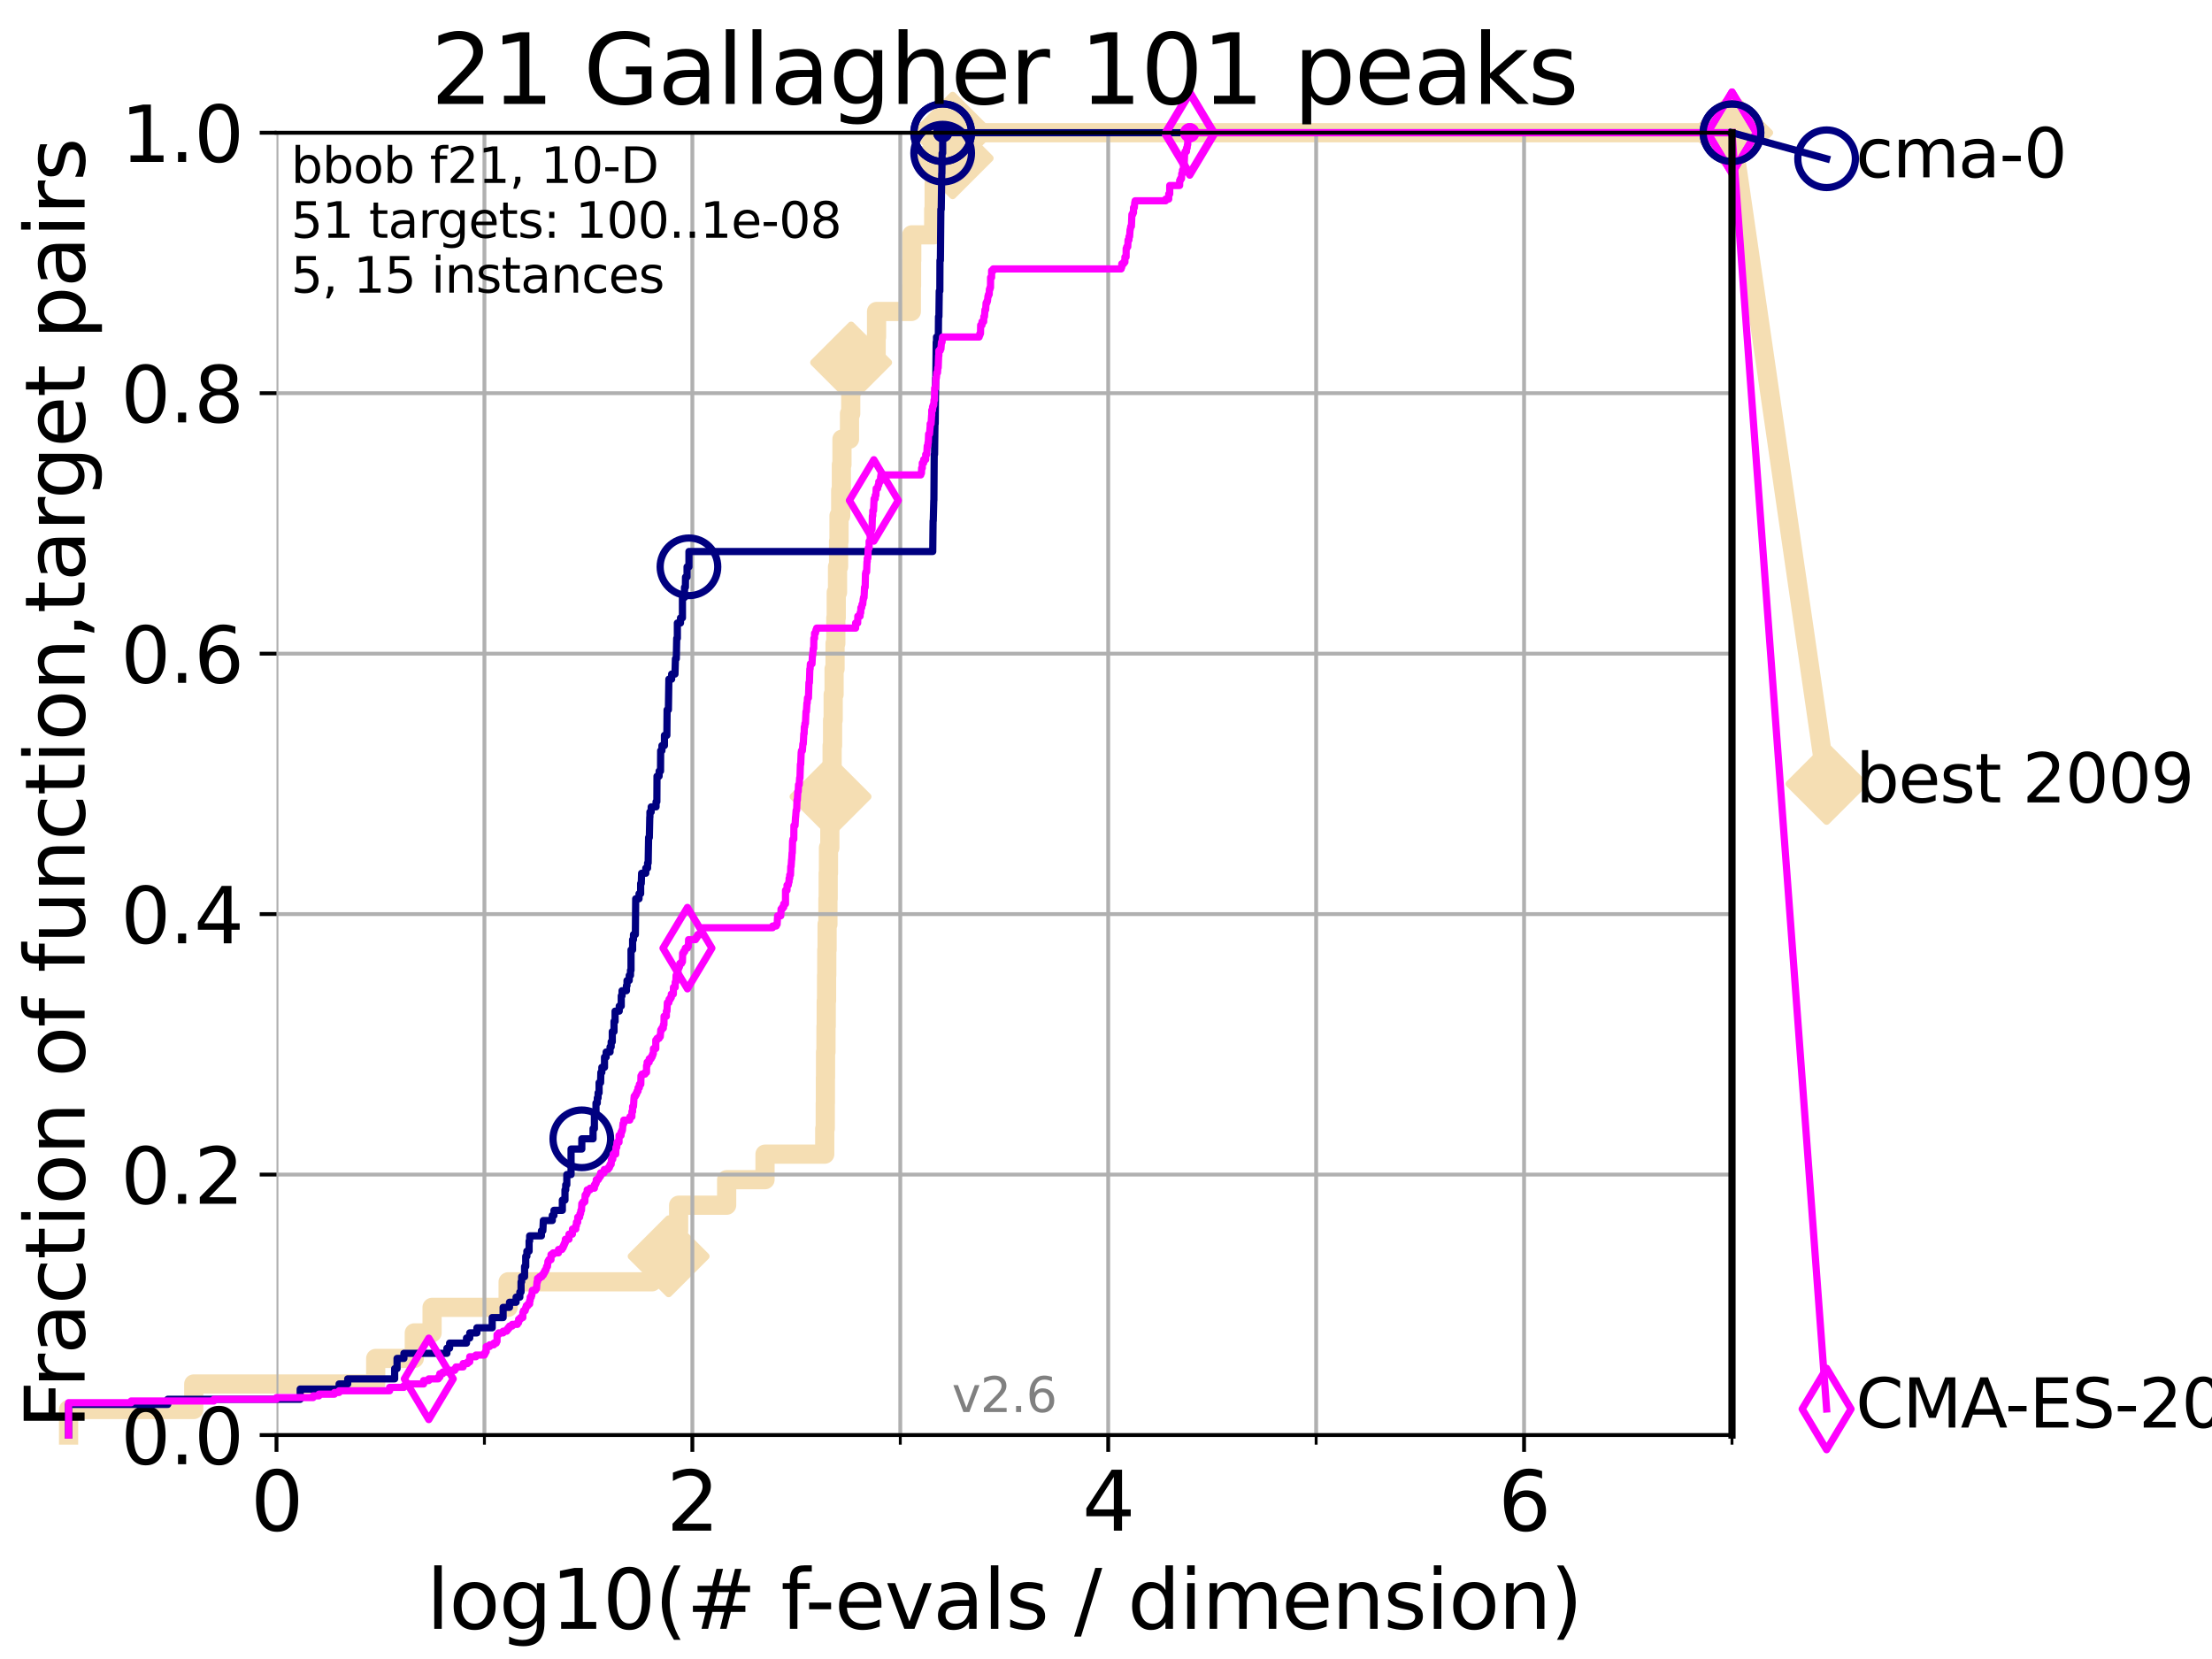 <?xml version="1.0" encoding="utf-8" standalone="no"?>
<!DOCTYPE svg PUBLIC "-//W3C//DTD SVG 1.1//EN"
  "http://www.w3.org/Graphics/SVG/1.1/DTD/svg11.dtd">
<svg xmlns:xlink="http://www.w3.org/1999/xlink" width="460.8pt" height="345.6pt" viewBox="0 0 460.8 345.6" xmlns="http://www.w3.org/2000/svg" version="1.1">
 <defs>
  <style type="text/css">*{stroke-linejoin: round; stroke-linecap: butt}</style>
 </defs>
 <g id="figure_1">
  <g id="patch_1">
   <path d="M 0 345.6 
L 460.8 345.6 
L 460.8 0 
L 0 0 
z
" style="fill: #ffffff"/>
  </g>
  <g id="axes_1">
   <g id="patch_2">
    <path d="M 57.6 298.944 
L 360.806 298.944 
L 360.806 27.648 
L 57.6 27.648 
z
" style="fill: #ffffff"/>
   </g>
   <g id="line2d_1">
    <path d="M 14.285 298.944 
L 14.285 293.624 
L 40.363 293.624 
L 40.363 288.305 
L 78.267 288.305 
L 78.267 282.985 
L 86.307 282.985 
L 86.307 277.666 
L 90.008 277.666 
L 90.008 272.346 
L 105.851 272.346 
L 105.851 267.027 
L 135.806 267.027 
L 135.806 261.707 
L 139.289 261.707 
L 139.289 256.388 
L 141.371 256.388 
L 141.371 251.068 
L 151.375 251.068 
L 151.375 245.749 
L 159.368 245.749 
L 159.368 240.429 
L 171.809 240.429 
L 171.809 235.11 
L 171.917 235.11 
L 171.917 229.79 
L 171.947 229.79 
L 171.947 224.471 
L 171.977 224.471 
L 171.977 219.151 
L 172.067 219.151 
L 172.067 213.832 
L 172.119 213.832 
L 172.119 208.512 
L 172.187 208.512 
L 172.187 203.192 
L 172.23 203.192 
L 172.23 197.873 
L 172.302 197.873 
L 172.302 192.553 
L 172.47 192.553 
L 172.47 187.234 
L 172.524 187.234 
L 172.524 181.914 
L 172.587 181.914 
L 172.587 176.595 
L 172.868 176.595 
L 172.868 171.275 
L 172.958 171.275 
L 172.958 165.956 
L 173.011 165.956 
L 173.011 160.636 
L 173.346 160.636 
L 173.346 155.317 
L 173.442 155.317 
L 173.442 149.997 
L 173.565 149.997 
L 173.565 144.678 
L 173.754 144.678 
L 173.754 139.358 
L 173.957 139.358 
L 173.957 134.039 
L 174.115 134.039 
L 174.115 128.719 
L 174.207 128.719 
L 174.207 123.4 
L 174.473 123.4 
L 174.473 118.08 
L 174.69 118.08 
L 174.69 112.76 
L 174.783 112.76 
L 174.783 107.441 
L 175.135 107.441 
L 175.135 102.121 
L 175.273 102.121 
L 175.273 96.802 
L 175.396 96.802 
L 175.396 91.482 
L 176.965 91.482 
L 176.965 86.163 
L 177.22 86.163 
L 177.22 80.843 
L 177.308 80.843 
L 177.308 75.524 
L 182.519 75.524 
L 182.519 70.204 
L 182.604 70.204 
L 182.604 64.885 
L 189.848 64.885 
L 189.848 59.565 
L 189.893 59.565 
L 189.893 54.246 
L 189.934 54.246 
L 189.934 48.926 
L 194.507 48.926 
L 194.507 43.607 
L 194.6 43.607 
L 194.6 38.287 
L 194.653 38.287 
L 194.653 32.968 
L 198.46 32.968 
L 198.46 27.648 
L 360.806 27.648 
" style="fill: none; stroke: #f5deb3; stroke-width: 4; stroke-linecap: square"/>
   </g>
   <g id="line2d_2">
    <defs>
     <path id="mffdefefbe2" d="M -0 7.778 
L 7.778 0 
L 0 -7.778 
L -7.778 -0 
z
" style="stroke: #f5deb3; stroke-width: 1.5; stroke-linejoin: miter"/>
    </defs>
    <g>
     <use xlink:href="#mffdefefbe2" x="139.289" y="261.707" style="fill: #f5deb3; stroke: #f5deb3; stroke-width: 1.5; stroke-linejoin: miter"/>
     <use xlink:href="#mffdefefbe2" x="173.011" y="165.956" style="fill: #f5deb3; stroke: #f5deb3; stroke-width: 1.5; stroke-linejoin: miter"/>
     <use xlink:href="#mffdefefbe2" x="177.308" y="75.524" style="fill: #f5deb3; stroke: #f5deb3; stroke-width: 1.5; stroke-linejoin: miter"/>
     <use xlink:href="#mffdefefbe2" x="198.46" y="32.968" style="fill: #f5deb3; stroke: #f5deb3; stroke-width: 1.5; stroke-linejoin: miter"/>
     <use xlink:href="#mffdefefbe2" x="198.46" y="27.648" style="fill: #f5deb3; stroke: #f5deb3; stroke-width: 1.5; stroke-linejoin: miter"/>
     <use xlink:href="#mffdefefbe2" x="360.806" y="27.648" style="fill: #f5deb3; stroke: #f5deb3; stroke-width: 1.5; stroke-linejoin: miter"/>
    </g>
   </g>
   <g id="line2d_3">
    <path style="fill: none; stroke: #f5deb3; stroke-width: 4; stroke-linecap: square"/>
    <g/>
   </g>
   <g id="line2d_4">
    <path d="M 360.806 27.648 
L 380.515 163.296 
" style="fill: none; stroke: #f5deb3; stroke-width: 4; stroke-linecap: square"/>
    <g>
     <use xlink:href="#mffdefefbe2" x="360.806" y="27.648" style="fill: #f5deb3; stroke: #f5deb3; stroke-width: 1.5; stroke-linejoin: miter"/>
     <use xlink:href="#mffdefefbe2" x="380.515" y="163.296" style="fill: #f5deb3; stroke: #f5deb3; stroke-width: 1.5; stroke-linejoin: miter"/>
    </g>
   </g>
   <g id="matplotlib.axis_1">
    <g id="xtick_1">
     <g id="line2d_5">
      <path d="M 57.6 298.944 
L 57.6 27.648 
" clip-path="url(#pbd65c98007)" style="fill: none; stroke: #b0b0b0; stroke-width: 0.8; stroke-linecap: square"/>
     </g>
     <g id="line2d_6">
      <defs>
       <path id="m04466d89d9" d="M 0 0 
L 0 3.5 
" style="stroke: #000000; stroke-width: 0.8"/>
      </defs>
      <g>
       <use xlink:href="#m04466d89d9" x="57.6" y="298.944" style="stroke: #000000; stroke-width: 0.8"/>
      </g>
     </g>
     <g id="text_1">
      <!-- 0 -->
      <g transform="translate(52.192 318.861)scale(0.17 -0.17)">
       <defs>
        <path id="DejaVuSans-30" d="M 2034 4250 
Q 1547 4250 1301 3770 
Q 1056 3291 1056 2328 
Q 1056 1369 1301 889 
Q 1547 409 2034 409 
Q 2525 409 2770 889 
Q 3016 1369 3016 2328 
Q 3016 3291 2770 3770 
Q 2525 4250 2034 4250 
z
M 2034 4750 
Q 2819 4750 3233 4129 
Q 3647 3509 3647 2328 
Q 3647 1150 3233 529 
Q 2819 -91 2034 -91 
Q 1250 -91 836 529 
Q 422 1150 422 2328 
Q 422 3509 836 4129 
Q 1250 4750 2034 4750 
z
" transform="scale(0.016)"/>
       </defs>
       <use xlink:href="#DejaVuSans-30"/>
      </g>
     </g>
    </g>
    <g id="xtick_2">
     <g id="line2d_7">
      <path d="M 144.23 298.944 
L 144.23 27.648 
" clip-path="url(#pbd65c98007)" style="fill: none; stroke: #b0b0b0; stroke-width: 0.8; stroke-linecap: square"/>
     </g>
     <g id="line2d_8">
      <g>
       <use xlink:href="#m04466d89d9" x="144.23" y="298.944" style="stroke: #000000; stroke-width: 0.8"/>
      </g>
     </g>
     <g id="text_2">
      <!-- 2 -->
      <g transform="translate(138.822 318.861)scale(0.17 -0.17)">
       <defs>
        <path id="DejaVuSans-32" d="M 1228 531 
L 3431 531 
L 3431 0 
L 469 0 
L 469 531 
Q 828 903 1448 1529 
Q 2069 2156 2228 2338 
Q 2531 2678 2651 2914 
Q 2772 3150 2772 3378 
Q 2772 3750 2511 3984 
Q 2250 4219 1831 4219 
Q 1534 4219 1204 4116 
Q 875 4013 500 3803 
L 500 4441 
Q 881 4594 1212 4672 
Q 1544 4750 1819 4750 
Q 2544 4750 2975 4387 
Q 3406 4025 3406 3419 
Q 3406 3131 3298 2873 
Q 3191 2616 2906 2266 
Q 2828 2175 2409 1742 
Q 1991 1309 1228 531 
z
" transform="scale(0.016)"/>
       </defs>
       <use xlink:href="#DejaVuSans-32"/>
      </g>
     </g>
    </g>
    <g id="xtick_3">
     <g id="line2d_9">
      <path d="M 230.861 298.944 
L 230.861 27.648 
" clip-path="url(#pbd65c98007)" style="fill: none; stroke: #b0b0b0; stroke-width: 0.8; stroke-linecap: square"/>
     </g>
     <g id="line2d_10">
      <g>
       <use xlink:href="#m04466d89d9" x="230.861" y="298.944" style="stroke: #000000; stroke-width: 0.8"/>
      </g>
     </g>
     <g id="text_3">
      <!-- 4 -->
      <g transform="translate(225.453 318.861)scale(0.17 -0.17)">
       <defs>
        <path id="DejaVuSans-34" d="M 2419 4116 
L 825 1625 
L 2419 1625 
L 2419 4116 
z
M 2253 4666 
L 3047 4666 
L 3047 1625 
L 3713 1625 
L 3713 1100 
L 3047 1100 
L 3047 0 
L 2419 0 
L 2419 1100 
L 313 1100 
L 313 1709 
L 2253 4666 
z
" transform="scale(0.016)"/>
       </defs>
       <use xlink:href="#DejaVuSans-34"/>
      </g>
     </g>
    </g>
    <g id="xtick_4">
     <g id="line2d_11">
      <path d="M 317.491 298.944 
L 317.491 27.648 
" clip-path="url(#pbd65c98007)" style="fill: none; stroke: #b0b0b0; stroke-width: 0.8; stroke-linecap: square"/>
     </g>
     <g id="line2d_12">
      <g>
       <use xlink:href="#m04466d89d9" x="317.491" y="298.944" style="stroke: #000000; stroke-width: 0.8"/>
      </g>
     </g>
     <g id="text_4">
      <!-- 6 -->
      <g transform="translate(312.083 318.861)scale(0.17 -0.17)">
       <defs>
        <path id="DejaVuSans-36" d="M 2113 2584 
Q 1688 2584 1439 2293 
Q 1191 2003 1191 1497 
Q 1191 994 1439 701 
Q 1688 409 2113 409 
Q 2538 409 2786 701 
Q 3034 994 3034 1497 
Q 3034 2003 2786 2293 
Q 2538 2584 2113 2584 
z
M 3366 4563 
L 3366 3988 
Q 3128 4100 2886 4159 
Q 2644 4219 2406 4219 
Q 1781 4219 1451 3797 
Q 1122 3375 1075 2522 
Q 1259 2794 1537 2939 
Q 1816 3084 2150 3084 
Q 2853 3084 3261 2657 
Q 3669 2231 3669 1497 
Q 3669 778 3244 343 
Q 2819 -91 2113 -91 
Q 1303 -91 875 529 
Q 447 1150 447 2328 
Q 447 3434 972 4092 
Q 1497 4750 2381 4750 
Q 2619 4750 2861 4703 
Q 3103 4656 3366 4563 
z
" transform="scale(0.016)"/>
       </defs>
       <use xlink:href="#DejaVuSans-36"/>
      </g>
     </g>
    </g>
    <g id="xtick_5">
     <g id="line2d_13">
      <path d="M 100.915 298.944 
L 100.915 27.648 
" clip-path="url(#pbd65c98007)" style="fill: none; stroke: #b0b0b0; stroke-width: 0.8; stroke-linecap: square"/>
     </g>
     <g id="line2d_14">
      <defs>
       <path id="mb2b481efdc" d="M 0 0 
L 0 2 
" style="stroke: #000000; stroke-width: 0.6"/>
      </defs>
      <g>
       <use xlink:href="#mb2b481efdc" x="100.915" y="298.944" style="stroke: #000000; stroke-width: 0.6"/>
      </g>
     </g>
    </g>
    <g id="xtick_6">
     <g id="line2d_15">
      <path d="M 187.546 298.944 
L 187.546 27.648 
" clip-path="url(#pbd65c98007)" style="fill: none; stroke: #b0b0b0; stroke-width: 0.8; stroke-linecap: square"/>
     </g>
     <g id="line2d_16">
      <g>
       <use xlink:href="#mb2b481efdc" x="187.546" y="298.944" style="stroke: #000000; stroke-width: 0.6"/>
      </g>
     </g>
    </g>
    <g id="xtick_7">
     <g id="line2d_17">
      <path d="M 274.176 298.944 
L 274.176 27.648 
" clip-path="url(#pbd65c98007)" style="fill: none; stroke: #b0b0b0; stroke-width: 0.8; stroke-linecap: square"/>
     </g>
     <g id="line2d_18">
      <g>
       <use xlink:href="#mb2b481efdc" x="274.176" y="298.944" style="stroke: #000000; stroke-width: 0.6"/>
      </g>
     </g>
    </g>
    <g id="xtick_8">
     <g id="line2d_19">
      <path d="M 360.806 298.944 
L 360.806 27.648 
" clip-path="url(#pbd65c98007)" style="fill: none; stroke: #b0b0b0; stroke-width: 0.8; stroke-linecap: square"/>
     </g>
     <g id="line2d_20">
      <g>
       <use xlink:href="#mb2b481efdc" x="360.806" y="298.944" style="stroke: #000000; stroke-width: 0.6"/>
      </g>
     </g>
    </g>
    <g id="text_5">
     <!-- log10(# f-evals / dimension) -->
     <g transform="translate(88.823 339.314)scale(0.17 -0.17)">
      <defs>
       <path id="DejaVuSans-6c" d="M 603 4863 
L 1178 4863 
L 1178 0 
L 603 0 
L 603 4863 
z
" transform="scale(0.016)"/>
       <path id="DejaVuSans-6f" d="M 1959 3097 
Q 1497 3097 1228 2736 
Q 959 2375 959 1747 
Q 959 1119 1226 758 
Q 1494 397 1959 397 
Q 2419 397 2687 759 
Q 2956 1122 2956 1747 
Q 2956 2369 2687 2733 
Q 2419 3097 1959 3097 
z
M 1959 3584 
Q 2709 3584 3137 3096 
Q 3566 2609 3566 1747 
Q 3566 888 3137 398 
Q 2709 -91 1959 -91 
Q 1206 -91 779 398 
Q 353 888 353 1747 
Q 353 2609 779 3096 
Q 1206 3584 1959 3584 
z
" transform="scale(0.016)"/>
       <path id="DejaVuSans-67" d="M 2906 1791 
Q 2906 2416 2648 2759 
Q 2391 3103 1925 3103 
Q 1463 3103 1205 2759 
Q 947 2416 947 1791 
Q 947 1169 1205 825 
Q 1463 481 1925 481 
Q 2391 481 2648 825 
Q 2906 1169 2906 1791 
z
M 3481 434 
Q 3481 -459 3084 -895 
Q 2688 -1331 1869 -1331 
Q 1566 -1331 1297 -1286 
Q 1028 -1241 775 -1147 
L 775 -588 
Q 1028 -725 1275 -790 
Q 1522 -856 1778 -856 
Q 2344 -856 2625 -561 
Q 2906 -266 2906 331 
L 2906 616 
Q 2728 306 2450 153 
Q 2172 0 1784 0 
Q 1141 0 747 490 
Q 353 981 353 1791 
Q 353 2603 747 3093 
Q 1141 3584 1784 3584 
Q 2172 3584 2450 3431 
Q 2728 3278 2906 2969 
L 2906 3500 
L 3481 3500 
L 3481 434 
z
" transform="scale(0.016)"/>
       <path id="DejaVuSans-31" d="M 794 531 
L 1825 531 
L 1825 4091 
L 703 3866 
L 703 4441 
L 1819 4666 
L 2450 4666 
L 2450 531 
L 3481 531 
L 3481 0 
L 794 0 
L 794 531 
z
" transform="scale(0.016)"/>
       <path id="DejaVuSans-28" d="M 1984 4856 
Q 1566 4138 1362 3434 
Q 1159 2731 1159 2009 
Q 1159 1288 1364 580 
Q 1569 -128 1984 -844 
L 1484 -844 
Q 1016 -109 783 600 
Q 550 1309 550 2009 
Q 550 2706 781 3412 
Q 1013 4119 1484 4856 
L 1984 4856 
z
" transform="scale(0.016)"/>
       <path id="DejaVuSans-23" d="M 3272 2816 
L 2363 2816 
L 2100 1772 
L 3016 1772 
L 3272 2816 
z
M 2803 4594 
L 2478 3297 
L 3391 3297 
L 3719 4594 
L 4219 4594 
L 3897 3297 
L 4872 3297 
L 4872 2816 
L 3775 2816 
L 3519 1772 
L 4513 1772 
L 4513 1294 
L 3397 1294 
L 3072 0 
L 2572 0 
L 2894 1294 
L 1978 1294 
L 1656 0 
L 1153 0 
L 1478 1294 
L 494 1294 
L 494 1772 
L 1594 1772 
L 1856 2816 
L 850 2816 
L 850 3297 
L 1978 3297 
L 2297 4594 
L 2803 4594 
z
" transform="scale(0.016)"/>
       <path id="DejaVuSans-20" transform="scale(0.016)"/>
       <path id="DejaVuSans-66" d="M 2375 4863 
L 2375 4384 
L 1825 4384 
Q 1516 4384 1395 4259 
Q 1275 4134 1275 3809 
L 1275 3500 
L 2222 3500 
L 2222 3053 
L 1275 3053 
L 1275 0 
L 697 0 
L 697 3053 
L 147 3053 
L 147 3500 
L 697 3500 
L 697 3744 
Q 697 4328 969 4595 
Q 1241 4863 1831 4863 
L 2375 4863 
z
" transform="scale(0.016)"/>
       <path id="DejaVuSans-2d" d="M 313 2009 
L 1997 2009 
L 1997 1497 
L 313 1497 
L 313 2009 
z
" transform="scale(0.016)"/>
       <path id="DejaVuSans-65" d="M 3597 1894 
L 3597 1613 
L 953 1613 
Q 991 1019 1311 708 
Q 1631 397 2203 397 
Q 2534 397 2845 478 
Q 3156 559 3463 722 
L 3463 178 
Q 3153 47 2828 -22 
Q 2503 -91 2169 -91 
Q 1331 -91 842 396 
Q 353 884 353 1716 
Q 353 2575 817 3079 
Q 1281 3584 2069 3584 
Q 2775 3584 3186 3129 
Q 3597 2675 3597 1894 
z
M 3022 2063 
Q 3016 2534 2758 2815 
Q 2500 3097 2075 3097 
Q 1594 3097 1305 2825 
Q 1016 2553 972 2059 
L 3022 2063 
z
" transform="scale(0.016)"/>
       <path id="DejaVuSans-76" d="M 191 3500 
L 800 3500 
L 1894 563 
L 2988 3500 
L 3597 3500 
L 2284 0 
L 1503 0 
L 191 3500 
z
" transform="scale(0.016)"/>
       <path id="DejaVuSans-61" d="M 2194 1759 
Q 1497 1759 1228 1600 
Q 959 1441 959 1056 
Q 959 750 1161 570 
Q 1363 391 1709 391 
Q 2188 391 2477 730 
Q 2766 1069 2766 1631 
L 2766 1759 
L 2194 1759 
z
M 3341 1997 
L 3341 0 
L 2766 0 
L 2766 531 
Q 2569 213 2275 61 
Q 1981 -91 1556 -91 
Q 1019 -91 701 211 
Q 384 513 384 1019 
Q 384 1609 779 1909 
Q 1175 2209 1959 2209 
L 2766 2209 
L 2766 2266 
Q 2766 2663 2505 2880 
Q 2244 3097 1772 3097 
Q 1472 3097 1187 3025 
Q 903 2953 641 2809 
L 641 3341 
Q 956 3463 1253 3523 
Q 1550 3584 1831 3584 
Q 2591 3584 2966 3190 
Q 3341 2797 3341 1997 
z
" transform="scale(0.016)"/>
       <path id="DejaVuSans-73" d="M 2834 3397 
L 2834 2853 
Q 2591 2978 2328 3040 
Q 2066 3103 1784 3103 
Q 1356 3103 1142 2972 
Q 928 2841 928 2578 
Q 928 2378 1081 2264 
Q 1234 2150 1697 2047 
L 1894 2003 
Q 2506 1872 2764 1633 
Q 3022 1394 3022 966 
Q 3022 478 2636 193 
Q 2250 -91 1575 -91 
Q 1294 -91 989 -36 
Q 684 19 347 128 
L 347 722 
Q 666 556 975 473 
Q 1284 391 1588 391 
Q 1994 391 2212 530 
Q 2431 669 2431 922 
Q 2431 1156 2273 1281 
Q 2116 1406 1581 1522 
L 1381 1569 
Q 847 1681 609 1914 
Q 372 2147 372 2553 
Q 372 3047 722 3315 
Q 1072 3584 1716 3584 
Q 2034 3584 2315 3537 
Q 2597 3491 2834 3397 
z
" transform="scale(0.016)"/>
       <path id="DejaVuSans-2f" d="M 1625 4666 
L 2156 4666 
L 531 -594 
L 0 -594 
L 1625 4666 
z
" transform="scale(0.016)"/>
       <path id="DejaVuSans-64" d="M 2906 2969 
L 2906 4863 
L 3481 4863 
L 3481 0 
L 2906 0 
L 2906 525 
Q 2725 213 2448 61 
Q 2172 -91 1784 -91 
Q 1150 -91 751 415 
Q 353 922 353 1747 
Q 353 2572 751 3078 
Q 1150 3584 1784 3584 
Q 2172 3584 2448 3432 
Q 2725 3281 2906 2969 
z
M 947 1747 
Q 947 1113 1208 752 
Q 1469 391 1925 391 
Q 2381 391 2643 752 
Q 2906 1113 2906 1747 
Q 2906 2381 2643 2742 
Q 2381 3103 1925 3103 
Q 1469 3103 1208 2742 
Q 947 2381 947 1747 
z
" transform="scale(0.016)"/>
       <path id="DejaVuSans-69" d="M 603 3500 
L 1178 3500 
L 1178 0 
L 603 0 
L 603 3500 
z
M 603 4863 
L 1178 4863 
L 1178 4134 
L 603 4134 
L 603 4863 
z
" transform="scale(0.016)"/>
       <path id="DejaVuSans-6d" d="M 3328 2828 
Q 3544 3216 3844 3400 
Q 4144 3584 4550 3584 
Q 5097 3584 5394 3201 
Q 5691 2819 5691 2113 
L 5691 0 
L 5113 0 
L 5113 2094 
Q 5113 2597 4934 2840 
Q 4756 3084 4391 3084 
Q 3944 3084 3684 2787 
Q 3425 2491 3425 1978 
L 3425 0 
L 2847 0 
L 2847 2094 
Q 2847 2600 2669 2842 
Q 2491 3084 2119 3084 
Q 1678 3084 1418 2786 
Q 1159 2488 1159 1978 
L 1159 0 
L 581 0 
L 581 3500 
L 1159 3500 
L 1159 2956 
Q 1356 3278 1631 3431 
Q 1906 3584 2284 3584 
Q 2666 3584 2933 3390 
Q 3200 3197 3328 2828 
z
" transform="scale(0.016)"/>
       <path id="DejaVuSans-6e" d="M 3513 2113 
L 3513 0 
L 2938 0 
L 2938 2094 
Q 2938 2591 2744 2837 
Q 2550 3084 2163 3084 
Q 1697 3084 1428 2787 
Q 1159 2491 1159 1978 
L 1159 0 
L 581 0 
L 581 3500 
L 1159 3500 
L 1159 2956 
Q 1366 3272 1645 3428 
Q 1925 3584 2291 3584 
Q 2894 3584 3203 3211 
Q 3513 2838 3513 2113 
z
" transform="scale(0.016)"/>
       <path id="DejaVuSans-29" d="M 513 4856 
L 1013 4856 
Q 1481 4119 1714 3412 
Q 1947 2706 1947 2009 
Q 1947 1309 1714 600 
Q 1481 -109 1013 -844 
L 513 -844 
Q 928 -128 1133 580 
Q 1338 1288 1338 2009 
Q 1338 2731 1133 3434 
Q 928 4138 513 4856 
z
" transform="scale(0.016)"/>
      </defs>
      <use xlink:href="#DejaVuSans-6c"/>
      <use xlink:href="#DejaVuSans-6f" x="27.783"/>
      <use xlink:href="#DejaVuSans-67" x="88.965"/>
      <use xlink:href="#DejaVuSans-31" x="152.441"/>
      <use xlink:href="#DejaVuSans-30" x="216.064"/>
      <use xlink:href="#DejaVuSans-28" x="279.688"/>
      <use xlink:href="#DejaVuSans-23" x="318.701"/>
      <use xlink:href="#DejaVuSans-20" x="402.49"/>
      <use xlink:href="#DejaVuSans-66" x="434.277"/>
      <use xlink:href="#DejaVuSans-2d" x="463.982"/>
      <use xlink:href="#DejaVuSans-65" x="500.066"/>
      <use xlink:href="#DejaVuSans-76" x="561.59"/>
      <use xlink:href="#DejaVuSans-61" x="620.77"/>
      <use xlink:href="#DejaVuSans-6c" x="682.049"/>
      <use xlink:href="#DejaVuSans-73" x="709.832"/>
      <use xlink:href="#DejaVuSans-20" x="761.932"/>
      <use xlink:href="#DejaVuSans-2f" x="793.719"/>
      <use xlink:href="#DejaVuSans-20" x="827.41"/>
      <use xlink:href="#DejaVuSans-64" x="859.197"/>
      <use xlink:href="#DejaVuSans-69" x="922.674"/>
      <use xlink:href="#DejaVuSans-6d" x="950.457"/>
      <use xlink:href="#DejaVuSans-65" x="1047.869"/>
      <use xlink:href="#DejaVuSans-6e" x="1109.393"/>
      <use xlink:href="#DejaVuSans-73" x="1172.771"/>
      <use xlink:href="#DejaVuSans-69" x="1224.871"/>
      <use xlink:href="#DejaVuSans-6f" x="1252.654"/>
      <use xlink:href="#DejaVuSans-6e" x="1313.836"/>
      <use xlink:href="#DejaVuSans-29" x="1377.215"/>
     </g>
    </g>
   </g>
   <g id="matplotlib.axis_2">
    <g id="ytick_1">
     <g id="line2d_21">
      <path d="M 57.6 298.944 
L 360.806 298.944 
" clip-path="url(#pbd65c98007)" style="fill: none; stroke: #b0b0b0; stroke-width: 0.8; stroke-linecap: square"/>
     </g>
     <g id="line2d_22">
      <defs>
       <path id="m3230eb04ac" d="M 0 0 
L -3.5 0 
" style="stroke: #000000; stroke-width: 0.8"/>
      </defs>
      <g>
       <use xlink:href="#m3230eb04ac" x="57.6" y="298.944" style="stroke: #000000; stroke-width: 0.8"/>
      </g>
     </g>
     <g id="text_6">
      <!-- 0.0 -->
      <g transform="translate(25.155 305.023)scale(0.16 -0.16)">
       <defs>
        <path id="DejaVuSans-2e" d="M 684 794 
L 1344 794 
L 1344 0 
L 684 0 
L 684 794 
z
" transform="scale(0.016)"/>
       </defs>
       <use xlink:href="#DejaVuSans-30"/>
       <use xlink:href="#DejaVuSans-2e" x="63.623"/>
       <use xlink:href="#DejaVuSans-30" x="95.41"/>
      </g>
     </g>
    </g>
    <g id="ytick_2">
     <g id="line2d_23">
      <path d="M 57.6 244.685 
L 360.806 244.685 
" clip-path="url(#pbd65c98007)" style="fill: none; stroke: #b0b0b0; stroke-width: 0.8; stroke-linecap: square"/>
     </g>
     <g id="line2d_24">
      <g>
       <use xlink:href="#m3230eb04ac" x="57.6" y="244.685" style="stroke: #000000; stroke-width: 0.8"/>
      </g>
     </g>
     <g id="text_7">
      <!-- 0.2 -->
      <g transform="translate(25.155 250.764)scale(0.16 -0.16)">
       <use xlink:href="#DejaVuSans-30"/>
       <use xlink:href="#DejaVuSans-2e" x="63.623"/>
       <use xlink:href="#DejaVuSans-32" x="95.41"/>
      </g>
     </g>
    </g>
    <g id="ytick_3">
     <g id="line2d_25">
      <path d="M 57.6 190.426 
L 360.806 190.426 
" clip-path="url(#pbd65c98007)" style="fill: none; stroke: #b0b0b0; stroke-width: 0.8; stroke-linecap: square"/>
     </g>
     <g id="line2d_26">
      <g>
       <use xlink:href="#m3230eb04ac" x="57.6" y="190.426" style="stroke: #000000; stroke-width: 0.8"/>
      </g>
     </g>
     <g id="text_8">
      <!-- 0.4 -->
      <g transform="translate(25.155 196.504)scale(0.16 -0.16)">
       <use xlink:href="#DejaVuSans-30"/>
       <use xlink:href="#DejaVuSans-2e" x="63.623"/>
       <use xlink:href="#DejaVuSans-34" x="95.41"/>
      </g>
     </g>
    </g>
    <g id="ytick_4">
     <g id="line2d_27">
      <path d="M 57.6 136.166 
L 360.806 136.166 
" clip-path="url(#pbd65c98007)" style="fill: none; stroke: #b0b0b0; stroke-width: 0.8; stroke-linecap: square"/>
     </g>
     <g id="line2d_28">
      <g>
       <use xlink:href="#m3230eb04ac" x="57.6" y="136.166" style="stroke: #000000; stroke-width: 0.8"/>
      </g>
     </g>
     <g id="text_9">
      <!-- 0.6 -->
      <g transform="translate(25.155 142.245)scale(0.16 -0.16)">
       <use xlink:href="#DejaVuSans-30"/>
       <use xlink:href="#DejaVuSans-2e" x="63.623"/>
       <use xlink:href="#DejaVuSans-36" x="95.41"/>
      </g>
     </g>
    </g>
    <g id="ytick_5">
     <g id="line2d_29">
      <path d="M 57.6 81.907 
L 360.806 81.907 
" clip-path="url(#pbd65c98007)" style="fill: none; stroke: #b0b0b0; stroke-width: 0.8; stroke-linecap: square"/>
     </g>
     <g id="line2d_30">
      <g>
       <use xlink:href="#m3230eb04ac" x="57.6" y="81.907" style="stroke: #000000; stroke-width: 0.8"/>
      </g>
     </g>
     <g id="text_10">
      <!-- 0.8 -->
      <g transform="translate(25.155 87.986)scale(0.16 -0.16)">
       <defs>
        <path id="DejaVuSans-38" d="M 2034 2216 
Q 1584 2216 1326 1975 
Q 1069 1734 1069 1313 
Q 1069 891 1326 650 
Q 1584 409 2034 409 
Q 2484 409 2743 651 
Q 3003 894 3003 1313 
Q 3003 1734 2745 1975 
Q 2488 2216 2034 2216 
z
M 1403 2484 
Q 997 2584 770 2862 
Q 544 3141 544 3541 
Q 544 4100 942 4425 
Q 1341 4750 2034 4750 
Q 2731 4750 3128 4425 
Q 3525 4100 3525 3541 
Q 3525 3141 3298 2862 
Q 3072 2584 2669 2484 
Q 3125 2378 3379 2068 
Q 3634 1759 3634 1313 
Q 3634 634 3220 271 
Q 2806 -91 2034 -91 
Q 1263 -91 848 271 
Q 434 634 434 1313 
Q 434 1759 690 2068 
Q 947 2378 1403 2484 
z
M 1172 3481 
Q 1172 3119 1398 2916 
Q 1625 2713 2034 2713 
Q 2441 2713 2670 2916 
Q 2900 3119 2900 3481 
Q 2900 3844 2670 4047 
Q 2441 4250 2034 4250 
Q 1625 4250 1398 4047 
Q 1172 3844 1172 3481 
z
" transform="scale(0.016)"/>
       </defs>
       <use xlink:href="#DejaVuSans-30"/>
       <use xlink:href="#DejaVuSans-2e" x="63.623"/>
       <use xlink:href="#DejaVuSans-38" x="95.41"/>
      </g>
     </g>
    </g>
    <g id="ytick_6">
     <g id="line2d_31">
      <path d="M 57.6 27.648 
L 360.806 27.648 
" clip-path="url(#pbd65c98007)" style="fill: none; stroke: #b0b0b0; stroke-width: 0.8; stroke-linecap: square"/>
     </g>
     <g id="line2d_32">
      <g>
       <use xlink:href="#m3230eb04ac" x="57.6" y="27.648" style="stroke: #000000; stroke-width: 0.8"/>
      </g>
     </g>
     <g id="text_11">
      <!-- 1.0 -->
      <g transform="translate(25.155 33.727)scale(0.16 -0.16)">
       <use xlink:href="#DejaVuSans-31"/>
       <use xlink:href="#DejaVuSans-2e" x="63.623"/>
       <use xlink:href="#DejaVuSans-30" x="95.41"/>
      </g>
     </g>
    </g>
    <g id="text_12">
     <!-- Fraction of function,target pairs -->
     <g transform="translate(17.62 297.681)rotate(-90)scale(0.17 -0.17)">
      <defs>
       <path id="DejaVuSans-46" d="M 628 4666 
L 3309 4666 
L 3309 4134 
L 1259 4134 
L 1259 2759 
L 3109 2759 
L 3109 2228 
L 1259 2228 
L 1259 0 
L 628 0 
L 628 4666 
z
" transform="scale(0.016)"/>
       <path id="DejaVuSans-72" d="M 2631 2963 
Q 2534 3019 2420 3045 
Q 2306 3072 2169 3072 
Q 1681 3072 1420 2755 
Q 1159 2438 1159 1844 
L 1159 0 
L 581 0 
L 581 3500 
L 1159 3500 
L 1159 2956 
Q 1341 3275 1631 3429 
Q 1922 3584 2338 3584 
Q 2397 3584 2469 3576 
Q 2541 3569 2628 3553 
L 2631 2963 
z
" transform="scale(0.016)"/>
       <path id="DejaVuSans-63" d="M 3122 3366 
L 3122 2828 
Q 2878 2963 2633 3030 
Q 2388 3097 2138 3097 
Q 1578 3097 1268 2742 
Q 959 2388 959 1747 
Q 959 1106 1268 751 
Q 1578 397 2138 397 
Q 2388 397 2633 464 
Q 2878 531 3122 666 
L 3122 134 
Q 2881 22 2623 -34 
Q 2366 -91 2075 -91 
Q 1284 -91 818 406 
Q 353 903 353 1747 
Q 353 2603 823 3093 
Q 1294 3584 2113 3584 
Q 2378 3584 2631 3529 
Q 2884 3475 3122 3366 
z
" transform="scale(0.016)"/>
       <path id="DejaVuSans-74" d="M 1172 4494 
L 1172 3500 
L 2356 3500 
L 2356 3053 
L 1172 3053 
L 1172 1153 
Q 1172 725 1289 603 
Q 1406 481 1766 481 
L 2356 481 
L 2356 0 
L 1766 0 
Q 1100 0 847 248 
Q 594 497 594 1153 
L 594 3053 
L 172 3053 
L 172 3500 
L 594 3500 
L 594 4494 
L 1172 4494 
z
" transform="scale(0.016)"/>
       <path id="DejaVuSans-75" d="M 544 1381 
L 544 3500 
L 1119 3500 
L 1119 1403 
Q 1119 906 1312 657 
Q 1506 409 1894 409 
Q 2359 409 2629 706 
Q 2900 1003 2900 1516 
L 2900 3500 
L 3475 3500 
L 3475 0 
L 2900 0 
L 2900 538 
Q 2691 219 2414 64 
Q 2138 -91 1772 -91 
Q 1169 -91 856 284 
Q 544 659 544 1381 
z
M 1991 3584 
L 1991 3584 
z
" transform="scale(0.016)"/>
       <path id="DejaVuSans-2c" d="M 750 794 
L 1409 794 
L 1409 256 
L 897 -744 
L 494 -744 
L 750 256 
L 750 794 
z
" transform="scale(0.016)"/>
       <path id="DejaVuSans-70" d="M 1159 525 
L 1159 -1331 
L 581 -1331 
L 581 3500 
L 1159 3500 
L 1159 2969 
Q 1341 3281 1617 3432 
Q 1894 3584 2278 3584 
Q 2916 3584 3314 3078 
Q 3713 2572 3713 1747 
Q 3713 922 3314 415 
Q 2916 -91 2278 -91 
Q 1894 -91 1617 61 
Q 1341 213 1159 525 
z
M 3116 1747 
Q 3116 2381 2855 2742 
Q 2594 3103 2138 3103 
Q 1681 3103 1420 2742 
Q 1159 2381 1159 1747 
Q 1159 1113 1420 752 
Q 1681 391 2138 391 
Q 2594 391 2855 752 
Q 3116 1113 3116 1747 
z
" transform="scale(0.016)"/>
      </defs>
      <use xlink:href="#DejaVuSans-46"/>
      <use xlink:href="#DejaVuSans-72" x="50.27"/>
      <use xlink:href="#DejaVuSans-61" x="91.383"/>
      <use xlink:href="#DejaVuSans-63" x="152.662"/>
      <use xlink:href="#DejaVuSans-74" x="207.643"/>
      <use xlink:href="#DejaVuSans-69" x="246.852"/>
      <use xlink:href="#DejaVuSans-6f" x="274.635"/>
      <use xlink:href="#DejaVuSans-6e" x="335.816"/>
      <use xlink:href="#DejaVuSans-20" x="399.195"/>
      <use xlink:href="#DejaVuSans-6f" x="430.982"/>
      <use xlink:href="#DejaVuSans-66" x="492.164"/>
      <use xlink:href="#DejaVuSans-20" x="527.369"/>
      <use xlink:href="#DejaVuSans-66" x="559.156"/>
      <use xlink:href="#DejaVuSans-75" x="594.361"/>
      <use xlink:href="#DejaVuSans-6e" x="657.74"/>
      <use xlink:href="#DejaVuSans-63" x="721.119"/>
      <use xlink:href="#DejaVuSans-74" x="776.1"/>
      <use xlink:href="#DejaVuSans-69" x="815.309"/>
      <use xlink:href="#DejaVuSans-6f" x="843.092"/>
      <use xlink:href="#DejaVuSans-6e" x="904.273"/>
      <use xlink:href="#DejaVuSans-2c" x="967.652"/>
      <use xlink:href="#DejaVuSans-74" x="999.439"/>
      <use xlink:href="#DejaVuSans-61" x="1038.648"/>
      <use xlink:href="#DejaVuSans-72" x="1099.928"/>
      <use xlink:href="#DejaVuSans-67" x="1139.291"/>
      <use xlink:href="#DejaVuSans-65" x="1202.768"/>
      <use xlink:href="#DejaVuSans-74" x="1264.291"/>
      <use xlink:href="#DejaVuSans-20" x="1303.5"/>
      <use xlink:href="#DejaVuSans-70" x="1335.287"/>
      <use xlink:href="#DejaVuSans-61" x="1398.764"/>
      <use xlink:href="#DejaVuSans-69" x="1460.043"/>
      <use xlink:href="#DejaVuSans-72" x="1487.826"/>
      <use xlink:href="#DejaVuSans-73" x="1528.939"/>
     </g>
    </g>
   </g>
   <g id="line2d_33">
    <defs>
     <path id="m4de014547e" d="M 0 1.5 
C 0.398 1.5 0.779 1.342 1.061 1.061 
C 1.342 0.779 1.5 0.398 1.5 0 
C 1.5 -0.398 1.342 -0.779 1.061 -1.061 
C 0.779 -1.342 0.398 -1.5 0 -1.5 
C -0.398 -1.5 -0.779 -1.342 -1.061 -1.061 
C -1.342 -0.779 -1.5 -0.398 -1.5 0 
C -1.5 0.398 -1.342 0.779 -1.061 1.061 
C -0.779 1.342 -0.398 1.5 0 1.5 
z
" style="stroke: #f5deb3"/>
    </defs>
    <g>
     <use xlink:href="#m4de014547e" x="198.46" y="27.648" style="fill: #f5deb3; stroke: #f5deb3"/>
     <use xlink:href="#m4de014547e" x="198.46" y="27.648" style="fill: #f5deb3; stroke: #f5deb3"/>
    </g>
   </g>
   <g id="line2d_34">
    <defs>
     <path id="m829f622c82" d="M 0 1.5 
C 0.398 1.5 0.779 1.342 1.061 1.061 
C 1.342 0.779 1.5 0.398 1.5 0 
C 1.5 -0.398 1.342 -0.779 1.061 -1.061 
C 0.779 -1.342 0.398 -1.5 0 -1.5 
C -0.398 -1.5 -0.779 -1.342 -1.061 -1.061 
C -1.342 -0.779 -1.5 -0.398 -1.5 0 
C -1.5 0.398 -1.342 0.779 -1.061 1.061 
C -0.779 1.342 -0.398 1.5 0 1.5 
z
" style="stroke: #000080"/>
    </defs>
    <g>
     <use xlink:href="#m829f622c82" x="196.378" y="27.648" style="fill: #000080; stroke: #000080"/>
     <use xlink:href="#m829f622c82" x="196.378" y="27.648" style="fill: #000080; stroke: #000080"/>
    </g>
   </g>
   <g id="line2d_35">
    <path d="M 14.285 298.944 
L 14.285 292.561 
L 34.951 292.561 
L 34.951 291.497 
L 62.535 291.497 
L 62.535 289.369 
L 70.639 289.369 
L 70.639 288.305 
L 72.432 288.305 
L 72.432 287.241 
L 82.212 287.241 
L 82.212 285.113 
L 82.713 285.113 
L 82.713 282.985 
L 84.143 282.985 
L 84.143 281.922 
L 93.099 281.922 
L 93.099 280.858 
L 93.66 280.858 
L 93.66 279.794 
L 97.182 279.794 
L 97.182 278.73 
L 97.858 278.73 
L 97.858 277.666 
L 99.347 277.666 
L 99.347 276.602 
L 102.536 276.602 
L 102.536 274.474 
L 104.809 274.474 
L 104.809 272.346 
L 106.138 272.346 
L 106.138 271.282 
L 107.512 271.282 
L 107.512 270.219 
L 108.29 270.219 
L 108.29 269.155 
L 108.543 269.155 
L 108.543 267.027 
L 108.668 267.027 
L 108.668 265.963 
L 109.28 265.963 
L 109.28 263.835 
L 109.52 263.835 
L 109.52 261.707 
L 109.757 261.707 
L 109.757 260.643 
L 110.221 260.643 
L 110.221 258.516 
L 110.336 258.516 
L 110.336 257.452 
L 112.79 257.452 
L 112.79 256.388 
L 113.088 256.388 
L 113.186 254.26 
L 115.051 254.26 
L 115.051 253.196 
L 115.402 253.196 
L 115.402 252.132 
L 117.147 252.132 
L 117.147 250.004 
L 117.695 250.004 
L 117.695 247.877 
L 117.849 247.877 
L 117.849 246.813 
L 118.077 246.813 
L 118.077 244.685 
L 118.962 244.685 
L 118.962 239.365 
L 121.202 239.365 
L 121.202 237.237 
L 123.545 237.237 
L 123.545 235.11 
L 123.825 235.11 
L 123.825 231.918 
L 124.156 231.918 
L 124.156 229.79 
L 124.428 229.79 
L 124.428 228.726 
L 124.589 228.726 
L 124.589 227.662 
L 124.801 227.662 
L 124.801 225.534 
L 125.116 225.534 
L 125.168 223.407 
L 125.374 223.407 
L 125.374 222.343 
L 125.929 222.343 
L 125.929 220.215 
L 126.275 220.215 
L 126.275 219.151 
L 127.087 219.151 
L 127.087 218.087 
L 127.32 218.087 
L 127.32 217.023 
L 127.55 217.023 
L 127.55 214.895 
L 127.911 214.895 
L 127.911 212.768 
L 128.134 212.768 
L 128.134 210.64 
L 128.999 210.64 
L 128.999 209.576 
L 129.417 209.576 
L 129.417 207.448 
L 129.582 207.448 
L 129.582 206.384 
L 130.502 206.384 
L 130.502 205.32 
L 130.618 205.32 
L 130.618 204.256 
L 131.078 204.256 
L 131.078 203.192 
L 131.341 203.192 
L 131.341 202.129 
L 131.453 202.129 
L 131.453 197.873 
L 131.784 197.873 
L 131.784 195.745 
L 131.965 195.745 
L 131.965 194.681 
L 132.358 194.681 
L 132.429 187.234 
L 133.12 187.234 
L 133.12 186.17 
L 133.457 186.17 
L 133.457 184.042 
L 133.59 184.042 
L 133.656 181.914 
L 134.527 181.914 
L 134.527 180.85 
L 134.901 180.85 
L 134.901 179.787 
L 135.024 179.787 
L 135.116 174.467 
L 135.268 174.467 
L 135.359 170.211 
L 135.389 170.211 
L 135.389 169.147 
L 135.658 169.147 
L 135.658 168.084 
L 136.669 168.084 
L 136.669 167.02 
L 136.837 167.02 
L 136.865 161.7 
L 137.305 161.7 
L 137.305 160.636 
L 137.601 160.636 
L 137.628 156.381 
L 137.893 156.381 
L 137.893 155.317 
L 138.413 155.317 
L 138.413 153.189 
L 138.919 153.189 
L 138.969 147.869 
L 139.24 147.869 
L 139.338 141.486 
L 139.915 141.486 
L 139.915 140.422 
L 140.612 140.422 
L 140.703 137.23 
L 140.883 137.23 
L 140.973 132.975 
L 141.107 132.975 
L 141.107 129.783 
L 141.761 129.783 
L 141.761 128.719 
L 142.165 128.719 
L 142.165 124.463 
L 142.6 124.463 
L 142.6 122.336 
L 142.784 122.336 
L 142.804 120.208 
L 143.126 120.208 
L 143.126 118.08 
L 143.521 118.08 
L 143.521 114.888 
L 194.304 114.888 
L 194.379 108.505 
L 194.418 108.505 
L 194.525 104.249 
L 194.546 104.249 
L 194.616 94.674 
L 194.686 94.674 
L 194.77 88.291 
L 194.821 88.291 
L 194.909 78.715 
L 194.948 78.715 
L 195.027 71.268 
L 195.094 71.268 
L 195.094 70.204 
L 195.473 70.204 
L 195.512 65.949 
L 195.596 65.949 
L 195.662 60.629 
L 195.786 60.629 
L 195.813 54.246 
L 195.904 54.246 
L 195.997 43.607 
L 196.08 43.607 
L 196.185 36.159 
L 196.211 36.159 
L 196.26 31.904 
L 196.378 31.904 
L 196.378 27.648 
L 360.806 27.648 
L 360.806 27.648 
" style="fill: none; stroke: #000080; stroke-width: 1.5; stroke-linecap: square"/>
   </g>
   <g id="line2d_36">
    <defs>
     <path id="m21fc93eaff" d="M 0 6 
C 1.591 6 3.117 5.368 4.243 4.243 
C 5.368 3.117 6 1.591 6 0 
C 6 -1.591 5.368 -3.117 4.243 -4.243 
C 3.117 -5.368 1.591 -6 0 -6 
C -1.591 -6 -3.117 -5.368 -4.243 -4.243 
C -5.368 -3.117 -6 -1.591 -6 0 
C -6 1.591 -5.368 3.117 -4.243 4.243 
C -3.117 5.368 -1.591 6 0 6 
z
" style="stroke: #000080; stroke-width: 1.5"/>
    </defs>
    <g>
     <use xlink:href="#m21fc93eaff" x="121.202" y="237.237" style="fill-opacity: 0; stroke: #000080; stroke-width: 1.5"/>
     <use xlink:href="#m21fc93eaff" x="143.521" y="118.08" style="fill-opacity: 0; stroke: #000080; stroke-width: 1.5"/>
     <use xlink:href="#m21fc93eaff" x="196.378" y="31.904" style="fill-opacity: 0; stroke: #000080; stroke-width: 1.5"/>
     <use xlink:href="#m21fc93eaff" x="196.378" y="27.648" style="fill-opacity: 0; stroke: #000080; stroke-width: 1.5"/>
     <use xlink:href="#m21fc93eaff" x="196.378" y="27.648" style="fill-opacity: 0; stroke: #000080; stroke-width: 1.5"/>
     <use xlink:href="#m21fc93eaff" x="360.806" y="27.648" style="fill-opacity: 0; stroke: #000080; stroke-width: 1.5"/>
    </g>
   </g>
   <g id="line2d_37">
    <path style="fill: none; stroke: #000080; stroke-width: 1.5; stroke-linecap: square"/>
    <g/>
   </g>
   <g id="line2d_38">
    <defs>
     <path id="m6817a1192e" d="M 0 1.5 
C 0.398 1.5 0.779 1.342 1.061 1.061 
C 1.342 0.779 1.5 0.398 1.5 0 
C 1.5 -0.398 1.342 -0.779 1.061 -1.061 
C 0.779 -1.342 0.398 -1.5 0 -1.5 
C -0.398 -1.5 -0.779 -1.342 -1.061 -1.061 
C -1.342 -0.779 -1.5 -0.398 -1.5 0 
C -1.5 0.398 -1.342 0.779 -1.061 1.061 
C -0.779 1.342 -0.398 1.5 0 1.5 
z
" style="stroke: #ff00ff"/>
    </defs>
    <g>
     <use xlink:href="#m6817a1192e" x="247.85" y="27.648" style="fill: #ff00ff; stroke: #ff00ff"/>
     <use xlink:href="#m6817a1192e" x="247.85" y="27.648" style="fill: #ff00ff; stroke: #ff00ff"/>
    </g>
   </g>
   <g id="line2d_39">
    <path d="M 14.285 298.944 
L 14.285 292.206 
L 27.324 292.206 
L 27.324 291.851 
L 44.561 291.851 
L 44.561 291.497 
L 57.6 291.497 
L 57.6 291.142 
L 65.227 291.142 
L 65.227 290.787 
L 66.441 290.787 
L 66.441 290.433 
L 69.674 290.433 
L 69.674 290.078 
L 70.639 290.078 
L 70.639 289.723 
L 81.166 289.723 
L 81.166 289.014 
L 84.143 289.014 
L 84.143 288.66 
L 84.596 288.66 
L 84.596 288.305 
L 88.249 288.305 
L 88.249 287.596 
L 89.324 287.596 
L 89.324 287.241 
L 91.306 287.241 
L 91.306 286.886 
L 91.617 286.886 
L 91.617 286.177 
L 92.224 286.177 
L 92.224 285.822 
L 93.382 285.822 
L 93.382 285.468 
L 94.736 285.468 
L 94.736 285.113 
L 94.995 285.113 
L 94.995 284.759 
L 96.481 284.759 
L 96.481 284.049 
L 97.41 284.049 
L 97.41 283.695 
L 97.858 283.695 
L 97.858 282.631 
L 99.141 282.631 
L 99.141 282.276 
L 100.915 282.276 
L 100.915 281.922 
L 101.102 281.922 
L 101.102 281.567 
L 101.288 281.567 
L 101.288 280.503 
L 102.011 280.503 
L 102.011 280.148 
L 102.878 280.148 
L 102.878 279.794 
L 103.38 279.794 
L 103.38 279.439 
L 103.544 279.439 
L 103.544 278.021 
L 103.869 278.021 
L 103.869 277.666 
L 104.809 277.666 
L 104.809 277.311 
L 105.559 277.311 
L 105.559 276.957 
L 105.851 276.957 
L 105.851 276.602 
L 106.138 276.602 
L 106.138 276.247 
L 106.699 276.247 
L 106.699 275.893 
L 107.775 275.893 
L 107.775 275.538 
L 108.034 275.538 
L 108.034 274.829 
L 108.417 274.829 
L 108.417 274.474 
L 108.915 274.474 
L 108.915 273.41 
L 109.038 273.41 
L 109.038 273.056 
L 109.401 273.056 
L 109.401 272.701 
L 109.52 272.701 
L 109.52 272.346 
L 109.639 272.346 
L 109.639 271.992 
L 109.99 271.992 
L 109.99 271.637 
L 110.336 271.637 
L 110.336 270.928 
L 110.449 270.928 
L 110.449 270.219 
L 110.675 270.219 
L 110.675 269.864 
L 110.786 269.864 
L 110.897 268.8 
L 111.55 268.8 
L 111.55 268.445 
L 111.762 268.445 
L 111.868 267.027 
L 111.972 267.027 
L 111.972 266.318 
L 112.386 266.318 
L 112.386 265.963 
L 112.89 265.963 
L 112.89 265.608 
L 113.186 265.608 
L 113.186 265.254 
L 113.381 265.254 
L 113.381 264.899 
L 113.574 264.899 
L 113.574 264.544 
L 113.765 264.544 
L 113.86 263.835 
L 114.048 263.835 
L 114.142 262.771 
L 114.327 262.771 
L 114.327 262.417 
L 114.782 262.417 
L 114.782 261.353 
L 115.227 261.353 
L 115.227 260.998 
L 116.337 260.998 
L 116.337 260.289 
L 117.068 260.289 
L 117.068 259.934 
L 117.306 259.934 
L 117.306 259.579 
L 117.462 259.579 
L 117.462 259.225 
L 117.618 259.225 
L 117.618 258.87 
L 117.772 258.87 
L 117.772 258.161 
L 118.525 258.161 
L 118.525 257.097 
L 119.248 257.097 
L 119.248 256.033 
L 119.945 256.033 
L 119.945 255.324 
L 120.081 255.324 
L 120.081 254.615 
L 120.351 254.615 
L 120.351 253.551 
L 120.748 253.551 
L 120.814 252.841 
L 120.944 252.841 
L 121.009 252.132 
L 121.138 252.132 
L 121.202 250.714 
L 121.456 250.714 
L 121.456 250.359 
L 121.831 250.359 
L 121.893 248.94 
L 122.138 248.94 
L 122.138 248.586 
L 122.32 248.586 
L 122.32 247.877 
L 122.913 247.877 
L 122.913 247.522 
L 123.825 247.522 
L 123.825 246.813 
L 124.047 246.813 
L 124.047 246.458 
L 124.211 246.458 
L 124.211 245.749 
L 124.642 245.749 
L 124.642 245.394 
L 124.854 245.394 
L 124.854 245.039 
L 125.116 245.039 
L 125.116 244.33 
L 125.83 244.33 
L 125.88 243.621 
L 126.661 243.621 
L 126.661 243.266 
L 126.946 243.266 
L 126.946 242.912 
L 127.087 242.912 
L 127.087 242.557 
L 127.32 242.557 
L 127.366 241.493 
L 127.641 241.493 
L 127.731 240.429 
L 128.266 240.429 
L 128.31 239.011 
L 128.485 239.011 
L 128.528 237.947 
L 128.957 237.947 
L 128.957 236.528 
L 129.376 236.528 
L 129.376 235.819 
L 129.541 235.819 
L 129.541 235.464 
L 129.664 235.464 
L 129.745 234.4 
L 129.786 234.4 
L 129.786 234.046 
L 129.947 234.046 
L 129.947 233.336 
L 131.191 233.336 
L 131.229 232.627 
L 131.637 232.627 
L 131.637 231.563 
L 131.784 231.563 
L 131.784 230.499 
L 131.965 230.499 
L 132.073 228.726 
L 132.109 228.726 
L 132.109 228.372 
L 132.358 228.372 
L 132.358 228.017 
L 132.569 228.017 
L 132.569 227.662 
L 132.709 227.662 
L 132.709 227.308 
L 132.916 227.308 
L 132.916 226.598 
L 133.188 226.598 
L 133.188 225.889 
L 133.49 225.889 
L 133.524 224.116 
L 133.722 224.116 
L 133.722 223.761 
L 134.368 223.761 
L 134.368 223.407 
L 134.684 223.407 
L 134.684 221.988 
L 134.808 221.988 
L 134.808 221.279 
L 135.238 221.279 
L 135.238 220.57 
L 135.628 220.57 
L 135.628 220.215 
L 135.835 220.215 
L 135.835 219.86 
L 135.981 219.86 
L 135.981 219.506 
L 136.098 219.506 
L 136.127 218.442 
L 136.612 218.442 
L 136.612 216.669 
L 136.865 216.669 
L 136.865 216.314 
L 137.305 216.314 
L 137.305 215.959 
L 137.548 215.959 
L 137.655 214.541 
L 137.867 214.541 
L 137.867 214.186 
L 138.181 214.186 
L 138.181 213.477 
L 138.31 213.477 
L 138.336 211.704 
L 138.819 211.704 
L 138.819 210.64 
L 138.944 210.64 
L 139.018 208.867 
L 139.338 208.867 
L 139.387 208.157 
L 139.653 208.157 
L 139.653 207.803 
L 139.844 207.803 
L 139.844 207.093 
L 140.266 207.093 
L 140.29 205.675 
L 140.657 205.675 
L 140.657 204.611 
L 140.793 204.611 
L 140.838 203.192 
L 140.973 203.192 
L 140.973 202.838 
L 141.239 202.838 
L 141.239 201.774 
L 141.393 201.774 
L 141.393 201.419 
L 141.546 201.419 
L 141.611 200.71 
L 141.975 200.71 
L 141.975 200.355 
L 142.165 200.355 
L 142.207 198.582 
L 142.394 198.582 
L 142.394 198.228 
L 142.641 198.228 
L 142.641 197.873 
L 142.764 197.873 
L 142.764 197.518 
L 143.206 197.518 
L 143.206 197.164 
L 143.404 197.164 
L 143.443 195.745 
L 144.896 195.745 
L 144.896 195.39 
L 145.148 195.39 
L 145.148 195.036 
L 145.362 195.036 
L 145.362 194.681 
L 146.075 194.681 
L 146.075 193.972 
L 146.194 193.972 
L 146.194 193.617 
L 146.396 193.617 
L 146.396 193.263 
L 160.948 193.263 
L 160.948 192.908 
L 161.699 192.908 
L 161.699 192.553 
L 161.891 192.553 
L 161.994 190.78 
L 162.655 190.78 
L 162.705 189.362 
L 162.971 189.362 
L 162.971 189.007 
L 163.26 189.007 
L 163.26 188.298 
L 163.633 188.298 
L 163.639 185.461 
L 163.952 185.461 
L 163.952 184.397 
L 164.214 184.397 
L 164.318 183.688 
L 164.382 183.688 
L 164.382 182.978 
L 164.511 182.978 
L 164.511 182.269 
L 164.676 182.269 
L 164.733 180.496 
L 164.803 180.496 
L 164.897 179.077 
L 164.922 179.077 
L 165.003 177.659 
L 165.047 177.659 
L 165.109 175.176 
L 165.171 175.176 
L 165.171 174.822 
L 165.362 174.822 
L 165.386 171.985 
L 165.623 171.985 
L 165.725 170.211 
L 165.743 170.211 
L 165.851 168.793 
L 165.958 168.793 
L 166.029 166.665 
L 166.105 166.665 
L 166.199 164.892 
L 166.292 164.892 
L 166.345 163.473 
L 166.495 163.473 
L 166.576 162.055 
L 166.65 162.055 
L 166.735 159.218 
L 166.804 159.218 
L 166.9 156.735 
L 166.956 156.735 
L 166.956 156.381 
L 167.152 156.381 
L 167.252 154.962 
L 167.334 154.962 
L 167.444 152.834 
L 167.515 152.834 
L 167.553 151.416 
L 167.646 151.416 
L 167.684 150.706 
L 167.791 150.706 
L 167.899 148.224 
L 167.989 148.224 
L 168.095 146.451 
L 168.154 146.451 
L 168.217 145.387 
L 168.415 145.387 
L 168.519 142.195 
L 168.617 142.195 
L 168.704 139.358 
L 168.761 139.358 
L 168.812 138.294 
L 169.155 138.294 
L 169.245 136.521 
L 169.304 136.521 
L 169.408 135.102 
L 169.511 135.102 
L 169.536 132.975 
L 169.687 132.975 
L 169.687 131.911 
L 169.876 131.911 
L 169.986 131.202 
L 170.124 131.202 
L 170.124 130.847 
L 178.238 130.847 
L 178.238 129.783 
L 178.671 129.783 
L 178.698 128.364 
L 179.174 128.364 
L 179.174 127.655 
L 179.3 127.655 
L 179.34 126.591 
L 179.508 126.591 
L 179.577 125.882 
L 179.726 125.882 
L 179.817 124.818 
L 179.877 124.818 
L 179.877 124.463 
L 179.998 124.463 
L 180.102 122.336 
L 180.233 122.336 
L 180.293 119.499 
L 180.368 119.499 
L 180.368 119.144 
L 180.53 119.144 
L 180.609 117.016 
L 180.66 117.016 
L 180.66 116.307 
L 180.788 116.307 
L 180.868 114.179 
L 181.055 114.179 
L 181.055 112.76 
L 181.256 112.76 
L 181.308 110.987 
L 181.429 110.987 
L 181.429 110.278 
L 181.656 110.278 
L 181.736 107.441 
L 181.818 107.441 
L 181.818 106.377 
L 181.975 106.377 
L 182.084 103.895 
L 182.324 103.895 
L 182.324 103.185 
L 182.469 103.185 
L 182.526 101.767 
L 182.828 101.767 
L 182.932 101.058 
L 183.064 101.058 
L 183.064 100.348 
L 183.397 100.348 
L 183.456 99.284 
L 183.514 99.284 
L 183.514 98.93 
L 191.812 98.93 
L 191.812 98.575 
L 191.957 98.575 
L 191.99 97.511 
L 192.132 97.511 
L 192.132 96.447 
L 192.414 96.447 
L 192.414 95.738 
L 192.834 95.738 
L 192.837 94.674 
L 193.058 94.674 
L 193.156 92.901 
L 193.269 92.901 
L 193.326 92.192 
L 193.382 92.192 
L 193.447 90.418 
L 193.641 90.418 
L 193.75 89 
L 193.771 89 
L 193.771 88.291 
L 193.964 88.291 
L 194.07 86.517 
L 194.096 86.517 
L 194.097 85.454 
L 194.267 85.454 
L 194.267 84.744 
L 194.385 84.744 
L 194.385 84.39 
L 194.515 84.39 
L 194.572 83.326 
L 194.667 83.326 
L 194.702 80.843 
L 194.879 80.843 
L 194.974 78.715 
L 195.066 78.715 
L 195.15 77.652 
L 195.297 77.652 
L 195.368 76.588 
L 195.442 76.588 
L 195.539 74.105 
L 195.581 74.105 
L 195.581 73.041 
L 195.871 73.041 
L 195.871 72.687 
L 196.015 72.687 
L 196.125 71.268 
L 196.248 71.268 
L 196.339 70.204 
L 203.972 70.204 
L 203.972 69.85 
L 204.113 69.85 
L 204.113 69.495 
L 204.256 69.495 
L 204.288 67.722 
L 204.568 67.722 
L 204.568 67.013 
L 204.914 67.013 
L 204.95 65.949 
L 205.085 65.949 
L 205.183 64.53 
L 205.332 64.53 
L 205.417 63.112 
L 205.58 63.112 
L 205.58 62.757 
L 205.703 62.757 
L 205.812 61.693 
L 205.907 61.693 
L 205.907 61.338 
L 206.071 61.338 
L 206.105 60.274 
L 206.227 60.274 
L 206.227 59.92 
L 206.34 59.92 
L 206.356 57.792 
L 206.571 57.792 
L 206.571 56.373 
L 206.912 56.373 
L 206.912 56.019 
L 233.561 56.019 
L 233.561 55.664 
L 233.685 55.664 
L 233.685 54.955 
L 234.075 54.955 
L 234.075 54.6 
L 234.34 54.6 
L 234.34 53.536 
L 234.588 53.536 
L 234.602 51.763 
L 234.722 51.763 
L 234.722 51.409 
L 234.93 51.409 
L 234.995 49.99 
L 235.186 49.99 
L 235.19 49.281 
L 235.321 49.281 
L 235.41 47.862 
L 235.446 47.862 
L 235.557 47.153 
L 235.695 47.153 
L 235.794 44.67 
L 235.975 44.67 
L 235.975 44.316 
L 236.126 44.316 
L 236.126 43.252 
L 236.298 43.252 
L 236.387 42.188 
L 236.467 42.188 
L 236.467 41.833 
L 242.817 41.833 
L 242.817 41.479 
L 243.463 41.479 
L 243.463 40.415 
L 243.675 40.415 
L 243.675 38.642 
L 245.743 38.642 
L 245.743 37.578 
L 245.907 37.578 
L 245.907 37.223 
L 246.127 37.223 
L 246.181 36.159 
L 246.331 36.159 
L 246.331 35.45 
L 246.524 35.45 
L 246.568 34.031 
L 246.691 34.031 
L 246.786 31.904 
L 246.874 31.904 
L 246.874 31.549 
L 247.173 31.549 
L 247.173 30.84 
L 247.305 30.84 
L 247.363 30.13 
L 247.422 30.13 
L 247.423 29.067 
L 247.577 29.067 
L 247.577 28.712 
L 247.757 28.712 
L 247.85 27.648 
L 360.806 27.648 
L 360.806 27.648 
" style="fill: none; stroke: #ff00ff; stroke-width: 1.5; stroke-linecap: square"/>
   </g>
   <g id="line2d_40">
    <defs>
     <path id="mb09d45e2c8" d="M -0 8.485 
L 5.091 0 
L 0 -8.485 
L -5.091 -0 
z
" style="stroke: #ff00ff; stroke-width: 1.5; stroke-linejoin: miter"/>
    </defs>
    <g>
     <use xlink:href="#mb09d45e2c8" x="89.324" y="287.241" style="fill-opacity: 0; stroke: #ff00ff; stroke-width: 1.5; stroke-linejoin: miter"/>
     <use xlink:href="#mb09d45e2c8" x="143.206" y="197.518" style="fill-opacity: 0; stroke: #ff00ff; stroke-width: 1.5; stroke-linejoin: miter"/>
     <use xlink:href="#mb09d45e2c8" x="182.036" y="104.249" style="fill-opacity: 0; stroke: #ff00ff; stroke-width: 1.5; stroke-linejoin: miter"/>
     <use xlink:href="#mb09d45e2c8" x="247.85" y="28.003" style="fill-opacity: 0; stroke: #ff00ff; stroke-width: 1.5; stroke-linejoin: miter"/>
     <use xlink:href="#mb09d45e2c8" x="247.85" y="27.648" style="fill-opacity: 0; stroke: #ff00ff; stroke-width: 1.5; stroke-linejoin: miter"/>
     <use xlink:href="#mb09d45e2c8" x="360.806" y="27.648" style="fill-opacity: 0; stroke: #ff00ff; stroke-width: 1.5; stroke-linejoin: miter"/>
    </g>
   </g>
   <g id="line2d_41">
    <path style="fill: none; stroke: #ff00ff; stroke-width: 1.5; stroke-linecap: square"/>
    <g/>
   </g>
   <g id="line2d_42">
    <path d="M 360.806 27.648 
L 380.515 293.518 
" style="fill: none; stroke: #ff00ff; stroke-width: 1.5; stroke-linecap: square"/>
    <g>
     <use xlink:href="#mb09d45e2c8" x="360.806" y="27.648" style="fill-opacity: 0; stroke: #ff00ff; stroke-width: 1.5; stroke-linejoin: miter"/>
     <use xlink:href="#mb09d45e2c8" x="380.515" y="293.518" style="fill-opacity: 0; stroke: #ff00ff; stroke-width: 1.5; stroke-linejoin: miter"/>
    </g>
   </g>
   <g id="line2d_43">
    <path d="M 360.806 27.648 
L 380.515 33.074 
" style="fill: none; stroke: #000080; stroke-width: 1.5; stroke-linecap: square"/>
    <g>
     <use xlink:href="#m21fc93eaff" x="360.806" y="27.648" style="fill-opacity: 0; stroke: #000080; stroke-width: 1.5"/>
     <use xlink:href="#m21fc93eaff" x="380.515" y="33.074" style="fill-opacity: 0; stroke: #000080; stroke-width: 1.5"/>
    </g>
   </g>
   <g id="line2d_44">
    <path d="M 360.806 298.944 
L 360.806 27.648 
" style="fill: none; stroke: #000000; stroke-width: 1.5; stroke-linecap: square"/>
   </g>
   <g id="patch_3">
    <path d="M 57.6 298.944 
L 360.806 298.944 
" style="fill: none; stroke: #000000; stroke-width: 0.8; stroke-linejoin: miter; stroke-linecap: square"/>
   </g>
   <g id="patch_4">
    <path d="M 57.6 27.648 
L 360.806 27.648 
" style="fill: none; stroke: #000000; stroke-width: 0.8; stroke-linejoin: miter; stroke-linecap: square"/>
   </g>
   <g id="text_13">
    <!-- CMA-ES-20 -->
    <g transform="translate(386.579 297.381)scale(0.14 -0.14)">
     <defs>
      <path id="DejaVuSans-43" d="M 4122 4306 
L 4122 3641 
Q 3803 3938 3442 4084 
Q 3081 4231 2675 4231 
Q 1875 4231 1450 3742 
Q 1025 3253 1025 2328 
Q 1025 1406 1450 917 
Q 1875 428 2675 428 
Q 3081 428 3442 575 
Q 3803 722 4122 1019 
L 4122 359 
Q 3791 134 3420 21 
Q 3050 -91 2638 -91 
Q 1578 -91 968 557 
Q 359 1206 359 2328 
Q 359 3453 968 4101 
Q 1578 4750 2638 4750 
Q 3056 4750 3426 4639 
Q 3797 4528 4122 4306 
z
" transform="scale(0.016)"/>
      <path id="DejaVuSans-4d" d="M 628 4666 
L 1569 4666 
L 2759 1491 
L 3956 4666 
L 4897 4666 
L 4897 0 
L 4281 0 
L 4281 4097 
L 3078 897 
L 2444 897 
L 1241 4097 
L 1241 0 
L 628 0 
L 628 4666 
z
" transform="scale(0.016)"/>
      <path id="DejaVuSans-41" d="M 2188 4044 
L 1331 1722 
L 3047 1722 
L 2188 4044 
z
M 1831 4666 
L 2547 4666 
L 4325 0 
L 3669 0 
L 3244 1197 
L 1141 1197 
L 716 0 
L 50 0 
L 1831 4666 
z
" transform="scale(0.016)"/>
      <path id="DejaVuSans-45" d="M 628 4666 
L 3578 4666 
L 3578 4134 
L 1259 4134 
L 1259 2753 
L 3481 2753 
L 3481 2222 
L 1259 2222 
L 1259 531 
L 3634 531 
L 3634 0 
L 628 0 
L 628 4666 
z
" transform="scale(0.016)"/>
      <path id="DejaVuSans-53" d="M 3425 4513 
L 3425 3897 
Q 3066 4069 2747 4153 
Q 2428 4238 2131 4238 
Q 1616 4238 1336 4038 
Q 1056 3838 1056 3469 
Q 1056 3159 1242 3001 
Q 1428 2844 1947 2747 
L 2328 2669 
Q 3034 2534 3370 2195 
Q 3706 1856 3706 1288 
Q 3706 609 3251 259 
Q 2797 -91 1919 -91 
Q 1588 -91 1214 -16 
Q 841 59 441 206 
L 441 856 
Q 825 641 1194 531 
Q 1563 422 1919 422 
Q 2459 422 2753 634 
Q 3047 847 3047 1241 
Q 3047 1584 2836 1778 
Q 2625 1972 2144 2069 
L 1759 2144 
Q 1053 2284 737 2584 
Q 422 2884 422 3419 
Q 422 4038 858 4394 
Q 1294 4750 2059 4750 
Q 2388 4750 2728 4690 
Q 3069 4631 3425 4513 
z
" transform="scale(0.016)"/>
     </defs>
     <use xlink:href="#DejaVuSans-43"/>
     <use xlink:href="#DejaVuSans-4d" x="69.824"/>
     <use xlink:href="#DejaVuSans-41" x="156.104"/>
     <use xlink:href="#DejaVuSans-2d" x="222.262"/>
     <use xlink:href="#DejaVuSans-45" x="258.346"/>
     <use xlink:href="#DejaVuSans-53" x="321.529"/>
     <use xlink:href="#DejaVuSans-2d" x="385.006"/>
     <use xlink:href="#DejaVuSans-32" x="421.09"/>
     <use xlink:href="#DejaVuSans-30" x="484.713"/>
    </g>
   </g>
   <g id="text_14">
    <!-- best 2009 -->
    <g transform="translate(386.579 167.159)scale(0.14 -0.14)">
     <defs>
      <path id="DejaVuSans-62" d="M 3116 1747 
Q 3116 2381 2855 2742 
Q 2594 3103 2138 3103 
Q 1681 3103 1420 2742 
Q 1159 2381 1159 1747 
Q 1159 1113 1420 752 
Q 1681 391 2138 391 
Q 2594 391 2855 752 
Q 3116 1113 3116 1747 
z
M 1159 2969 
Q 1341 3281 1617 3432 
Q 1894 3584 2278 3584 
Q 2916 3584 3314 3078 
Q 3713 2572 3713 1747 
Q 3713 922 3314 415 
Q 2916 -91 2278 -91 
Q 1894 -91 1617 61 
Q 1341 213 1159 525 
L 1159 0 
L 581 0 
L 581 4863 
L 1159 4863 
L 1159 2969 
z
" transform="scale(0.016)"/>
      <path id="DejaVuSans-39" d="M 703 97 
L 703 672 
Q 941 559 1184 500 
Q 1428 441 1663 441 
Q 2288 441 2617 861 
Q 2947 1281 2994 2138 
Q 2813 1869 2534 1725 
Q 2256 1581 1919 1581 
Q 1219 1581 811 2004 
Q 403 2428 403 3163 
Q 403 3881 828 4315 
Q 1253 4750 1959 4750 
Q 2769 4750 3195 4129 
Q 3622 3509 3622 2328 
Q 3622 1225 3098 567 
Q 2575 -91 1691 -91 
Q 1453 -91 1209 -44 
Q 966 3 703 97 
z
M 1959 2075 
Q 2384 2075 2632 2365 
Q 2881 2656 2881 3163 
Q 2881 3666 2632 3958 
Q 2384 4250 1959 4250 
Q 1534 4250 1286 3958 
Q 1038 3666 1038 3163 
Q 1038 2656 1286 2365 
Q 1534 2075 1959 2075 
z
" transform="scale(0.016)"/>
     </defs>
     <use xlink:href="#DejaVuSans-62"/>
     <use xlink:href="#DejaVuSans-65" x="63.477"/>
     <use xlink:href="#DejaVuSans-73" x="125"/>
     <use xlink:href="#DejaVuSans-74" x="177.1"/>
     <use xlink:href="#DejaVuSans-20" x="216.309"/>
     <use xlink:href="#DejaVuSans-32" x="248.096"/>
     <use xlink:href="#DejaVuSans-30" x="311.719"/>
     <use xlink:href="#DejaVuSans-30" x="375.342"/>
     <use xlink:href="#DejaVuSans-39" x="438.965"/>
    </g>
   </g>
   <g id="text_15">
    <!-- cma-0 -->
    <g transform="translate(386.579 36.937)scale(0.14 -0.14)">
     <use xlink:href="#DejaVuSans-63"/>
     <use xlink:href="#DejaVuSans-6d" x="54.98"/>
     <use xlink:href="#DejaVuSans-61" x="152.393"/>
     <use xlink:href="#DejaVuSans-2d" x="213.672"/>
     <use xlink:href="#DejaVuSans-30" x="249.756"/>
    </g>
   </g>
   <g id="text_16">
    <!-- bbob f21, 10-D -->
    <g transform="translate(60.632 38.111)scale(0.102 -0.102)">
     <defs>
      <path id="DejaVuSans-44" d="M 1259 4147 
L 1259 519 
L 2022 519 
Q 2988 519 3436 956 
Q 3884 1394 3884 2338 
Q 3884 3275 3436 3711 
Q 2988 4147 2022 4147 
L 1259 4147 
z
M 628 4666 
L 1925 4666 
Q 3281 4666 3915 4102 
Q 4550 3538 4550 2338 
Q 4550 1131 3912 565 
Q 3275 0 1925 0 
L 628 0 
L 628 4666 
z
" transform="scale(0.016)"/>
     </defs>
     <use xlink:href="#DejaVuSans-62"/>
     <use xlink:href="#DejaVuSans-62" x="63.477"/>
     <use xlink:href="#DejaVuSans-6f" x="126.953"/>
     <use xlink:href="#DejaVuSans-62" x="188.135"/>
     <use xlink:href="#DejaVuSans-20" x="251.611"/>
     <use xlink:href="#DejaVuSans-66" x="283.398"/>
     <use xlink:href="#DejaVuSans-32" x="318.604"/>
     <use xlink:href="#DejaVuSans-31" x="382.227"/>
     <use xlink:href="#DejaVuSans-2c" x="445.85"/>
     <use xlink:href="#DejaVuSans-20" x="477.637"/>
     <use xlink:href="#DejaVuSans-31" x="509.424"/>
     <use xlink:href="#DejaVuSans-30" x="573.047"/>
     <use xlink:href="#DejaVuSans-2d" x="636.67"/>
     <use xlink:href="#DejaVuSans-44" x="672.754"/>
    </g>
    <!-- 51 targets: 100..1e-08 -->
    <g transform="translate(60.632 49.533)scale(0.102 -0.102)">
     <defs>
      <path id="DejaVuSans-35" d="M 691 4666 
L 3169 4666 
L 3169 4134 
L 1269 4134 
L 1269 2991 
Q 1406 3038 1543 3061 
Q 1681 3084 1819 3084 
Q 2600 3084 3056 2656 
Q 3513 2228 3513 1497 
Q 3513 744 3044 326 
Q 2575 -91 1722 -91 
Q 1428 -91 1123 -41 
Q 819 9 494 109 
L 494 744 
Q 775 591 1075 516 
Q 1375 441 1709 441 
Q 2250 441 2565 725 
Q 2881 1009 2881 1497 
Q 2881 1984 2565 2268 
Q 2250 2553 1709 2553 
Q 1456 2553 1204 2497 
Q 953 2441 691 2322 
L 691 4666 
z
" transform="scale(0.016)"/>
      <path id="DejaVuSans-3a" d="M 750 794 
L 1409 794 
L 1409 0 
L 750 0 
L 750 794 
z
M 750 3309 
L 1409 3309 
L 1409 2516 
L 750 2516 
L 750 3309 
z
" transform="scale(0.016)"/>
     </defs>
     <use xlink:href="#DejaVuSans-35"/>
     <use xlink:href="#DejaVuSans-31" x="63.623"/>
     <use xlink:href="#DejaVuSans-20" x="127.246"/>
     <use xlink:href="#DejaVuSans-74" x="159.033"/>
     <use xlink:href="#DejaVuSans-61" x="198.242"/>
     <use xlink:href="#DejaVuSans-72" x="259.521"/>
     <use xlink:href="#DejaVuSans-67" x="298.885"/>
     <use xlink:href="#DejaVuSans-65" x="362.361"/>
     <use xlink:href="#DejaVuSans-74" x="423.885"/>
     <use xlink:href="#DejaVuSans-73" x="463.094"/>
     <use xlink:href="#DejaVuSans-3a" x="515.193"/>
     <use xlink:href="#DejaVuSans-20" x="548.885"/>
     <use xlink:href="#DejaVuSans-31" x="580.672"/>
     <use xlink:href="#DejaVuSans-30" x="644.295"/>
     <use xlink:href="#DejaVuSans-30" x="707.918"/>
     <use xlink:href="#DejaVuSans-2e" x="771.541"/>
     <use xlink:href="#DejaVuSans-2e" x="803.328"/>
     <use xlink:href="#DejaVuSans-31" x="835.115"/>
     <use xlink:href="#DejaVuSans-65" x="898.738"/>
     <use xlink:href="#DejaVuSans-2d" x="960.262"/>
     <use xlink:href="#DejaVuSans-30" x="996.346"/>
     <use xlink:href="#DejaVuSans-38" x="1059.969"/>
    </g>
    <!-- 5, 15 instances -->
    <g transform="translate(60.632 60.955)scale(0.102 -0.102)">
     <use xlink:href="#DejaVuSans-35"/>
     <use xlink:href="#DejaVuSans-2c" x="63.623"/>
     <use xlink:href="#DejaVuSans-20" x="95.41"/>
     <use xlink:href="#DejaVuSans-31" x="127.197"/>
     <use xlink:href="#DejaVuSans-35" x="190.82"/>
     <use xlink:href="#DejaVuSans-20" x="254.443"/>
     <use xlink:href="#DejaVuSans-69" x="286.23"/>
     <use xlink:href="#DejaVuSans-6e" x="314.014"/>
     <use xlink:href="#DejaVuSans-73" x="377.393"/>
     <use xlink:href="#DejaVuSans-74" x="429.492"/>
     <use xlink:href="#DejaVuSans-61" x="468.701"/>
     <use xlink:href="#DejaVuSans-6e" x="529.98"/>
     <use xlink:href="#DejaVuSans-63" x="593.359"/>
     <use xlink:href="#DejaVuSans-65" x="648.34"/>
     <use xlink:href="#DejaVuSans-73" x="709.863"/>
    </g>
   </g>
   <g id="text_17">
    <!-- v2.6 -->
    <g style="fill: #808080" transform="translate(198.292 294.151)scale(0.1 -0.1)">
     <use xlink:href="#DejaVuSans-76"/>
     <use xlink:href="#DejaVuSans-32" x="59.18"/>
     <use xlink:href="#DejaVuSans-2e" x="122.803"/>
     <use xlink:href="#DejaVuSans-36" x="154.59"/>
    </g>
   </g>
   <g id="text_18">
    <!-- 21 Gallagher 101 peaks -->
    <g transform="translate(89.716 21.648)scale(0.2 -0.2)">
     <defs>
      <path id="DejaVuSans-47" d="M 3809 666 
L 3809 1919 
L 2778 1919 
L 2778 2438 
L 4434 2438 
L 4434 434 
Q 4069 175 3628 42 
Q 3188 -91 2688 -91 
Q 1594 -91 976 548 
Q 359 1188 359 2328 
Q 359 3472 976 4111 
Q 1594 4750 2688 4750 
Q 3144 4750 3555 4637 
Q 3966 4525 4313 4306 
L 4313 3634 
Q 3963 3931 3569 4081 
Q 3175 4231 2741 4231 
Q 1884 4231 1454 3753 
Q 1025 3275 1025 2328 
Q 1025 1384 1454 906 
Q 1884 428 2741 428 
Q 3075 428 3337 486 
Q 3600 544 3809 666 
z
" transform="scale(0.016)"/>
      <path id="DejaVuSans-68" d="M 3513 2113 
L 3513 0 
L 2938 0 
L 2938 2094 
Q 2938 2591 2744 2837 
Q 2550 3084 2163 3084 
Q 1697 3084 1428 2787 
Q 1159 2491 1159 1978 
L 1159 0 
L 581 0 
L 581 4863 
L 1159 4863 
L 1159 2956 
Q 1366 3272 1645 3428 
Q 1925 3584 2291 3584 
Q 2894 3584 3203 3211 
Q 3513 2838 3513 2113 
z
" transform="scale(0.016)"/>
      <path id="DejaVuSans-6b" d="M 581 4863 
L 1159 4863 
L 1159 1991 
L 2875 3500 
L 3609 3500 
L 1753 1863 
L 3688 0 
L 2938 0 
L 1159 1709 
L 1159 0 
L 581 0 
L 581 4863 
z
" transform="scale(0.016)"/>
     </defs>
     <use xlink:href="#DejaVuSans-32"/>
     <use xlink:href="#DejaVuSans-31" x="63.623"/>
     <use xlink:href="#DejaVuSans-20" x="127.246"/>
     <use xlink:href="#DejaVuSans-47" x="159.033"/>
     <use xlink:href="#DejaVuSans-61" x="236.523"/>
     <use xlink:href="#DejaVuSans-6c" x="297.803"/>
     <use xlink:href="#DejaVuSans-6c" x="325.586"/>
     <use xlink:href="#DejaVuSans-61" x="353.369"/>
     <use xlink:href="#DejaVuSans-67" x="414.648"/>
     <use xlink:href="#DejaVuSans-68" x="478.125"/>
     <use xlink:href="#DejaVuSans-65" x="541.504"/>
     <use xlink:href="#DejaVuSans-72" x="603.027"/>
     <use xlink:href="#DejaVuSans-20" x="644.141"/>
     <use xlink:href="#DejaVuSans-31" x="675.928"/>
     <use xlink:href="#DejaVuSans-30" x="739.551"/>
     <use xlink:href="#DejaVuSans-31" x="803.174"/>
     <use xlink:href="#DejaVuSans-20" x="866.797"/>
     <use xlink:href="#DejaVuSans-70" x="898.584"/>
     <use xlink:href="#DejaVuSans-65" x="962.061"/>
     <use xlink:href="#DejaVuSans-61" x="1023.584"/>
     <use xlink:href="#DejaVuSans-6b" x="1084.863"/>
     <use xlink:href="#DejaVuSans-73" x="1142.773"/>
    </g>
   </g>
  </g>
 </g>
 <defs>
  <clipPath id="pbd65c98007">
   <rect x="57.6" y="27.648" width="303.206" height="271.296"/>
  </clipPath>
 </defs>
</svg>
